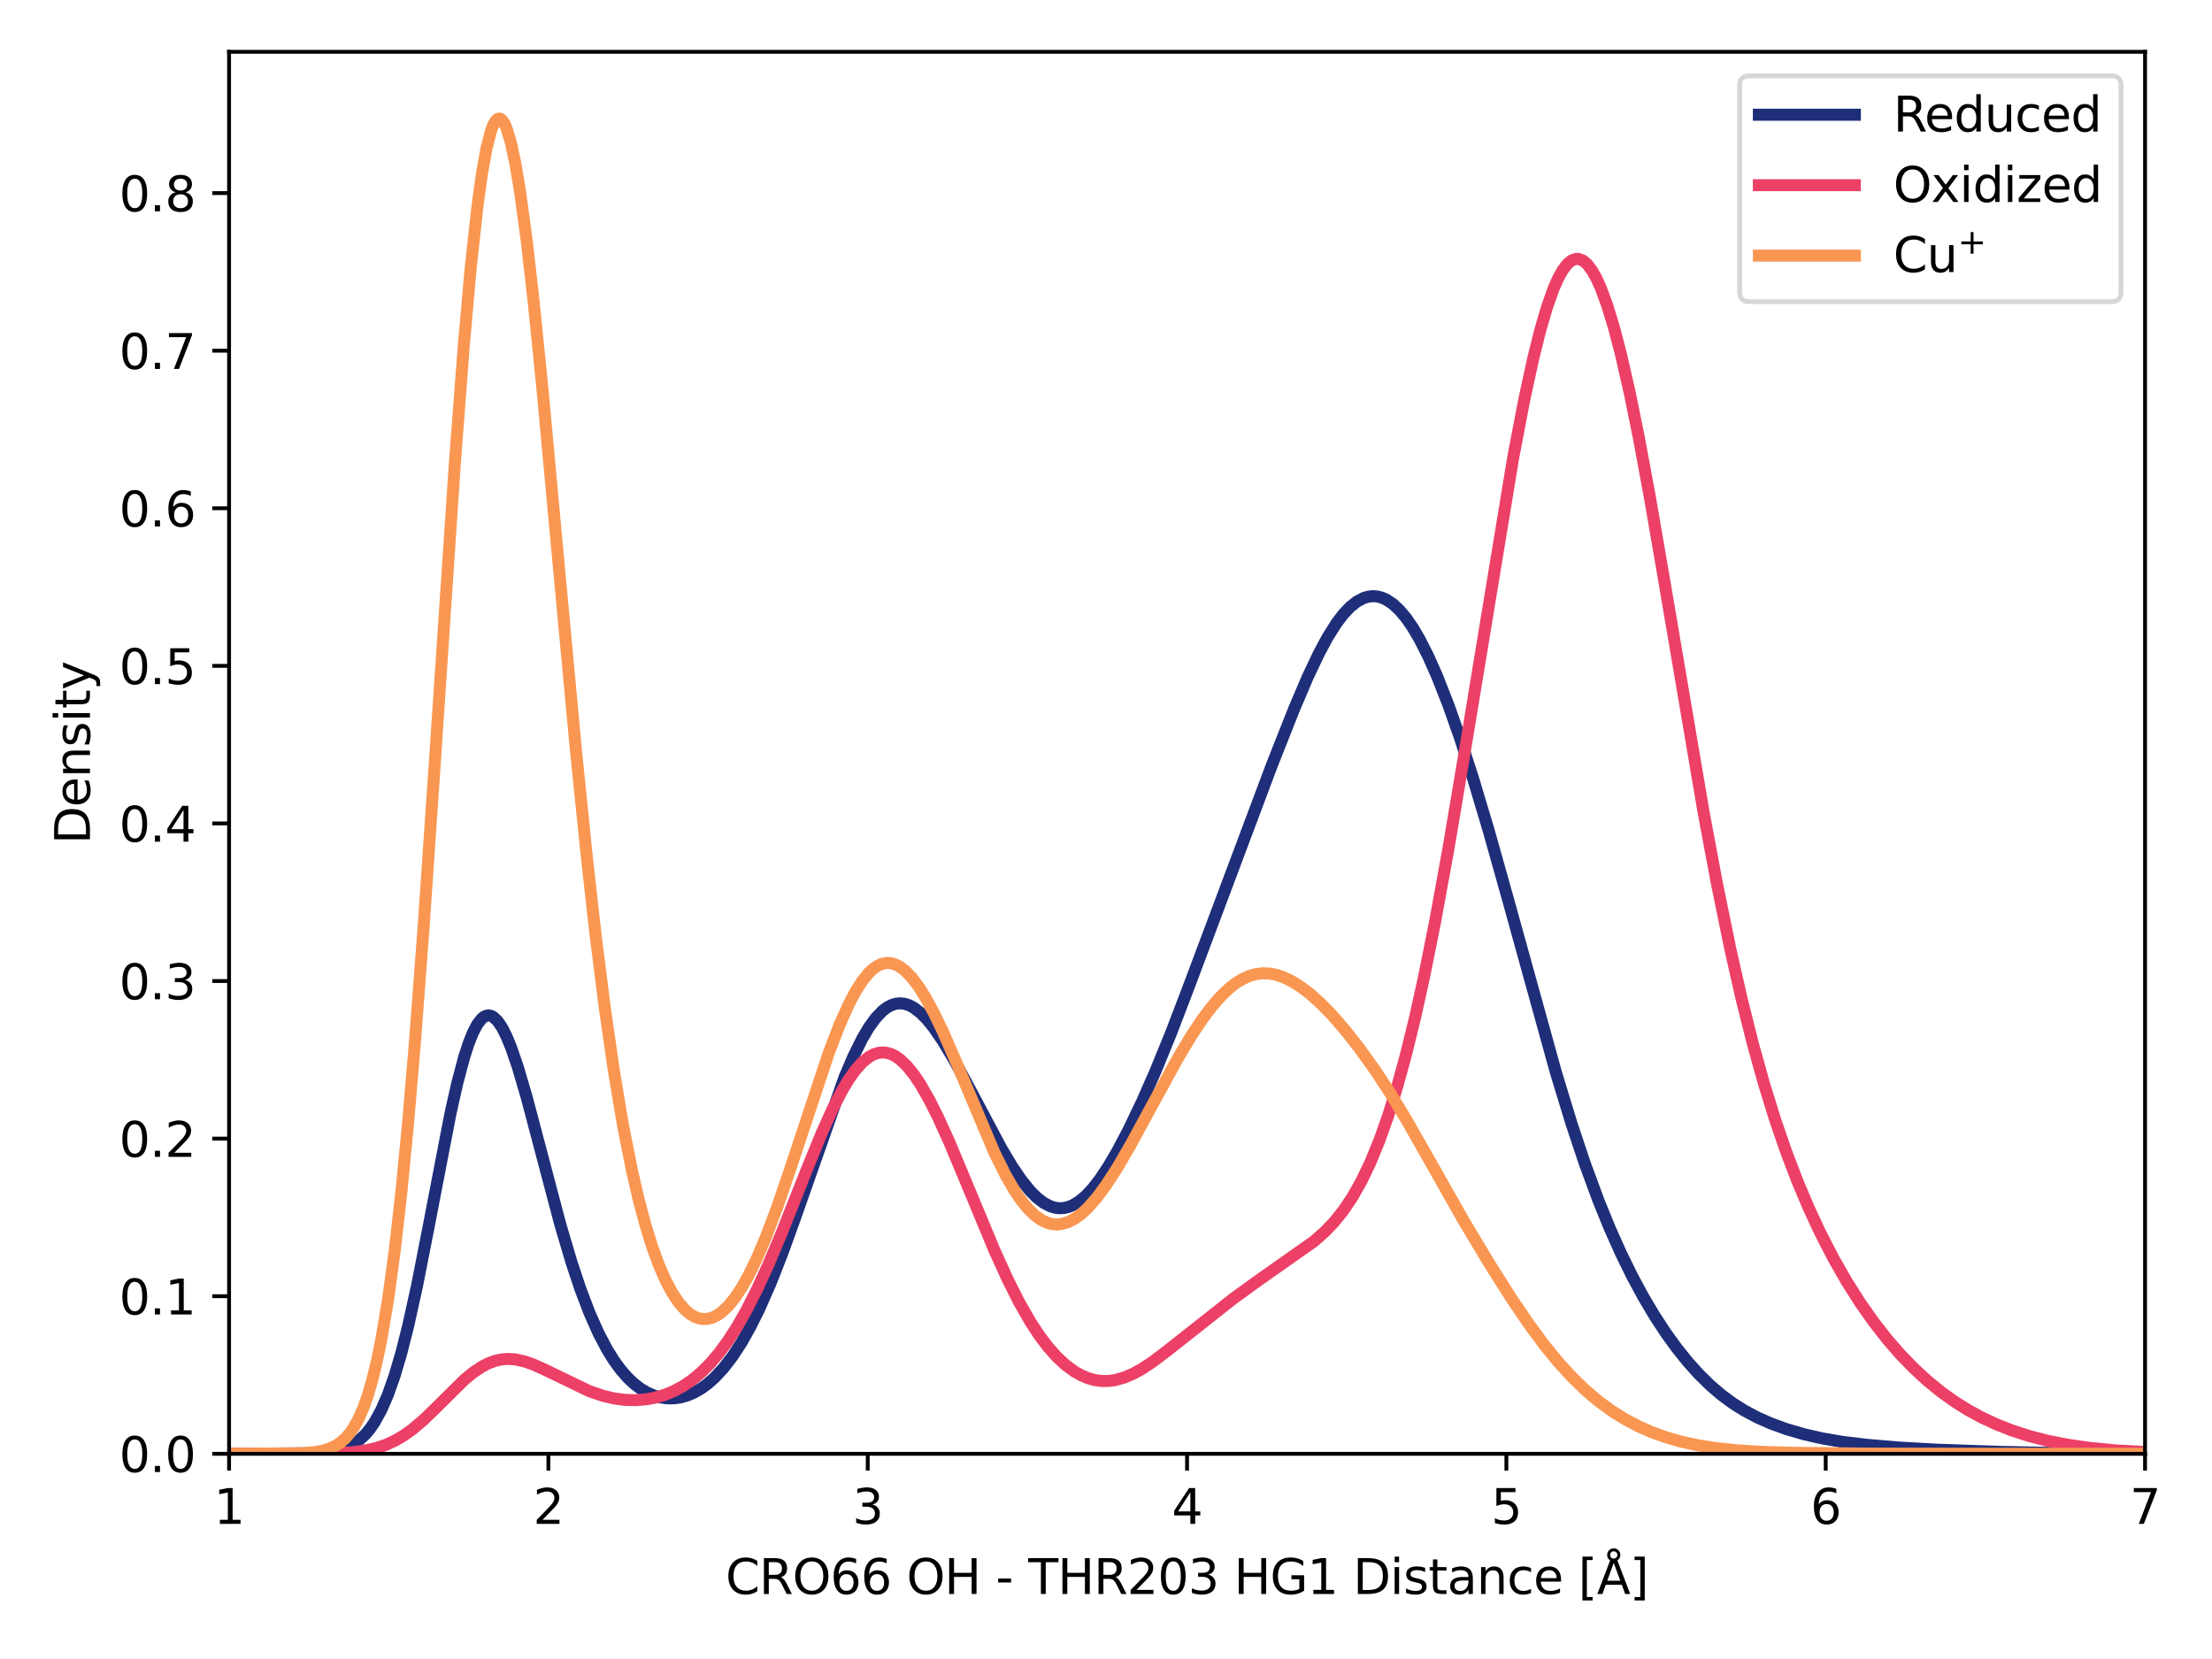 <?xml version="1.0" encoding="utf-8" standalone="no"?>
<!DOCTYPE svg PUBLIC "-//W3C//DTD SVG 1.1//EN"
  "http://www.w3.org/Graphics/SVG/1.1/DTD/svg11.dtd">
<svg xmlns:xlink="http://www.w3.org/1999/xlink" width="460.8pt" height="345.6pt" viewBox="0 0 460.8 345.6" xmlns="http://www.w3.org/2000/svg" version="1.1">
 <defs>
  <style type="text/css">*{stroke-linejoin: round; stroke-linecap: butt}</style>
 </defs>
 <g id="figure_1">
  <g id="patch_1">
   <path d="M 0 345.6 
L 460.8 345.6 
L 460.8 0 
L 0 0 
z
" style="fill: #ffffff"/>
  </g>
  <g id="axes_1">
   <g id="patch_2">
    <path d="M 47.72 302.853 
L 446.85 302.853 
L 446.85 10.8 
L 47.72 10.8 
z
" style="fill: #ffffff"/>
   </g>
   <g id="line2d_1">
    <path d="M 47.72 302.852 
L 65.432 302.744 
L 68.229 302.527 
L 70.094 302.215 
L 71.958 301.663 
L 73.356 301.01 
L 74.755 300.073 
L 76.153 298.766 
L 77.085 297.643 
L 78.018 296.285 
L 79.416 293.746 
L 80.814 290.528 
L 82.213 286.564 
L 83.611 281.819 
L 85.009 276.302 
L 86.874 267.856 
L 89.204 255.996 
L 93.866 231.829 
L 95.264 225.621 
L 96.662 220.348 
L 97.595 217.452 
L 98.527 215.104 
L 99.459 213.334 
L 100.391 212.161 
L 100.857 211.8 
L 101.324 211.588 
L 101.79 211.523 
L 102.256 211.604 
L 102.722 211.827 
L 103.654 212.684 
L 104.586 214.057 
L 105.519 215.9 
L 106.451 218.162 
L 107.849 222.218 
L 109.714 228.557 
L 112.51 239.15 
L 116.705 255.016 
L 119.036 262.901 
L 120.9 268.499 
L 122.765 273.408 
L 124.629 277.624 
L 126.494 281.169 
L 127.892 283.413 
L 129.291 285.327 
L 130.689 286.934 
L 132.087 288.258 
L 133.486 289.32 
L 134.884 290.142 
L 136.282 290.738 
L 137.681 291.123 
L 139.079 291.304 
L 140.477 291.289 
L 141.876 291.077 
L 143.274 290.669 
L 144.672 290.061 
L 146.071 289.249 
L 147.469 288.226 
L 148.868 286.985 
L 150.732 284.979 
L 152.597 282.553 
L 154.461 279.69 
L 156.325 276.38 
L 158.19 272.621 
L 160.521 267.313 
L 162.851 261.394 
L 165.648 253.651 
L 175.902 224.481 
L 177.767 220.11 
L 179.631 216.348 
L 181.03 213.989 
L 182.428 212.067 
L 183.826 210.604 
L 184.759 209.89 
L 185.691 209.387 
L 186.623 209.093 
L 187.555 209.006 
L 188.488 209.119 
L 189.42 209.427 
L 190.352 209.92 
L 191.75 210.985 
L 193.149 212.405 
L 194.547 214.14 
L 196.412 216.861 
L 198.742 220.768 
L 202.005 226.814 
L 208.531 239.108 
L 210.861 243.015 
L 212.726 245.764 
L 214.59 248.077 
L 215.989 249.475 
L 217.387 250.551 
L 218.785 251.282 
L 219.717 251.57 
L 220.65 251.695 
L 221.582 251.656 
L 222.514 251.454 
L 223.446 251.089 
L 224.845 250.247 
L 226.243 249.063 
L 227.641 247.56 
L 229.04 245.766 
L 230.904 242.973 
L 232.769 239.792 
L 235.099 235.37 
L 237.896 229.533 
L 240.693 223.189 
L 243.956 215.198 
L 247.685 205.443 
L 264.931 159.454 
L 269.592 147.675 
L 272.389 141.113 
L 274.719 136.182 
L 276.584 132.717 
L 278.448 129.769 
L 279.847 127.938 
L 281.245 126.456 
L 282.643 125.338 
L 284.042 124.594 
L 284.974 124.309 
L 285.906 124.193 
L 286.838 124.247 
L 287.771 124.47 
L 288.703 124.863 
L 290.101 125.77 
L 291.5 127.055 
L 292.898 128.712 
L 294.296 130.733 
L 295.695 133.104 
L 297.559 136.779 
L 299.424 140.994 
L 301.754 146.94 
L 304.085 153.539 
L 306.881 162.189 
L 310.144 173.101 
L 314.339 188.043 
L 324.128 223.419 
L 327.391 234.121 
L 330.187 242.495 
L 332.984 250.076 
L 335.315 255.803 
L 337.645 261.027 
L 339.976 265.785 
L 342.306 270.113 
L 344.637 274.046 
L 346.968 277.613 
L 349.298 280.836 
L 351.629 283.735 
L 353.959 286.32 
L 356.29 288.603 
L 358.621 290.596 
L 360.951 292.317 
L 363.282 293.793 
L 366.078 295.283 
L 368.875 296.521 
L 372.138 297.708 
L 375.867 298.794 
L 379.596 299.643 
L 383.791 300.363 
L 388.918 300.986 
L 395.444 301.539 
L 403.368 301.988 
L 416.419 302.441 
L 428.538 302.687 
L 449.98 302.819 
L 461.8 302.841 
L 461.8 302.841 
" clip-path="url(#p8060f1861a)" style="fill: none; stroke: #1e2e79; stroke-width: 2.5; stroke-linecap: square"/>
   </g>
   <g id="line2d_2">
    <path d="M 47.72 302.852 
L 69.628 302.755 
L 73.356 302.535 
L 76.153 302.163 
L 78.484 301.626 
L 80.348 300.995 
L 82.213 300.147 
L 84.077 299.061 
L 85.942 297.73 
L 88.272 295.751 
L 91.069 293.034 
L 96.662 287.495 
L 98.527 285.952 
L 100.391 284.698 
L 101.79 283.982 
L 103.188 283.474 
L 104.586 283.179 
L 105.985 283.091 
L 107.383 283.198 
L 109.248 283.605 
L 111.112 284.255 
L 113.443 285.301 
L 122.765 289.804 
L 125.562 290.757 
L 127.892 291.312 
L 130.223 291.624 
L 132.553 291.678 
L 134.884 291.463 
L 136.748 291.086 
L 138.613 290.517 
L 140.477 289.737 
L 142.342 288.725 
L 144.206 287.455 
L 146.071 285.901 
L 147.935 284.037 
L 149.8 281.841 
L 151.664 279.297 
L 153.529 276.394 
L 155.393 273.131 
L 157.724 268.558 
L 160.054 263.479 
L 162.851 256.834 
L 167.978 243.872 
L 171.241 235.893 
L 173.572 230.75 
L 175.436 227.152 
L 176.835 224.828 
L 178.233 222.869 
L 179.631 221.309 
L 181.03 220.174 
L 181.962 219.662 
L 182.894 219.349 
L 183.826 219.236 
L 184.759 219.324 
L 185.691 219.609 
L 186.623 220.088 
L 187.555 220.756 
L 188.954 222.099 
L 190.352 223.825 
L 191.75 225.903 
L 193.615 229.158 
L 195.479 232.879 
L 197.81 238.03 
L 201.539 246.951 
L 207.132 260.403 
L 209.929 266.555 
L 212.26 271.181 
L 214.59 275.267 
L 216.455 278.118 
L 218.319 280.591 
L 220.184 282.685 
L 222.048 284.408 
L 223.913 285.764 
L 225.311 286.544 
L 226.709 287.123 
L 228.108 287.503 
L 229.506 287.688 
L 230.904 287.683 
L 232.303 287.495 
L 234.167 286.979 
L 236.032 286.188 
L 237.896 285.16 
L 240.227 283.613 
L 243.489 281.131 
L 257.007 270.457 
L 262.6 266.414 
L 273.787 258.545 
L 276.118 256.464 
L 277.982 254.496 
L 279.847 252.168 
L 281.711 249.398 
L 283.576 246.109 
L 285.44 242.231 
L 287.305 237.702 
L 289.169 232.465 
L 291.033 226.47 
L 292.898 219.679 
L 294.762 212.07 
L 296.627 203.647 
L 298.957 192.03 
L 301.754 176.684 
L 305.017 157.309 
L 315.272 95.07 
L 317.602 82.933 
L 319.467 74.387 
L 320.865 68.796 
L 322.263 64 
L 323.662 60.072 
L 324.594 57.967 
L 325.526 56.291 
L 326.458 55.053 
L 327.391 54.263 
L 328.323 53.924 
L 328.789 53.923 
L 329.721 54.259 
L 330.653 55.038 
L 331.586 56.252 
L 332.518 57.889 
L 333.45 59.935 
L 334.849 63.731 
L 336.247 68.343 
L 337.645 73.699 
L 339.51 81.868 
L 341.374 91.037 
L 343.705 103.606 
L 346.968 122.566 
L 354.892 169.217 
L 357.688 184.172 
L 360.485 197.813 
L 362.816 208.099 
L 365.146 217.403 
L 367.477 225.776 
L 369.807 233.297 
L 372.138 240.058 
L 374.469 246.152 
L 376.799 251.667 
L 379.13 256.678 
L 381.926 262.113 
L 384.723 267.001 
L 387.52 271.408 
L 390.317 275.384 
L 393.113 278.965 
L 395.91 282.181 
L 398.707 285.061 
L 401.503 287.632 
L 404.3 289.915 
L 407.097 291.928 
L 409.894 293.69 
L 412.69 295.221 
L 415.953 296.746 
L 419.216 298.024 
L 422.945 299.22 
L 426.674 300.17 
L 430.869 300.988 
L 435.53 301.647 
L 440.657 302.136 
L 446.717 302.482 
L 454.641 302.698 
L 461.8 302.794 
L 461.8 302.794 
" clip-path="url(#p8060f1861a)" style="fill: none; stroke: #ec4067; stroke-width: 2.5; stroke-linecap: square"/>
   </g>
   <g id="matplotlib.axis_1">
    <g id="xtick_1">
     <g id="line2d_3">
      <defs>
       <path id="mf3a2a9f0d2" d="M 0 0 
L 0 3.5 
" style="stroke: #000000; stroke-width: 0.8"/>
      </defs>
      <g>
       <use xlink:href="#mf3a2a9f0d2" x="47.72" y="302.853" style="stroke: #000000; stroke-width: 0.8"/>
      </g>
     </g>
     <g id="text_1">
      <!-- 1 -->
      <g transform="translate(44.539 317.451) scale(0.1 -0.1)">
       <defs>
        <path id="DejaVuSans-31" d="M 794 531 
L 1825 531 
L 1825 4091 
L 703 3866 
L 703 4441 
L 1819 4666 
L 2450 4666 
L 2450 531 
L 3481 531 
L 3481 0 
L 794 0 
L 794 531 
z
" transform="scale(0.016)"/>
       </defs>
       <use xlink:href="#DejaVuSans-31"/>
      </g>
     </g>
    </g>
    <g id="xtick_2">
     <g id="line2d_4">
      <g>
       <use xlink:href="#mf3a2a9f0d2" x="114.242" y="302.853" style="stroke: #000000; stroke-width: 0.8"/>
      </g>
     </g>
     <g id="text_2">
      <!-- 2 -->
      <g transform="translate(111.06 317.451) scale(0.1 -0.1)">
       <defs>
        <path id="DejaVuSans-32" d="M 1228 531 
L 3431 531 
L 3431 0 
L 469 0 
L 469 531 
Q 828 903 1448 1529 
Q 2069 2156 2228 2338 
Q 2531 2678 2651 2914 
Q 2772 3150 2772 3378 
Q 2772 3750 2511 3984 
Q 2250 4219 1831 4219 
Q 1534 4219 1204 4116 
Q 875 4013 500 3803 
L 500 4441 
Q 881 4594 1212 4672 
Q 1544 4750 1819 4750 
Q 2544 4750 2975 4387 
Q 3406 4025 3406 3419 
Q 3406 3131 3298 2873 
Q 3191 2616 2906 2266 
Q 2828 2175 2409 1742 
Q 1991 1309 1228 531 
z
" transform="scale(0.016)"/>
       </defs>
       <use xlink:href="#DejaVuSans-32"/>
      </g>
     </g>
    </g>
    <g id="xtick_3">
     <g id="line2d_5">
      <g>
       <use xlink:href="#mf3a2a9f0d2" x="180.763" y="302.853" style="stroke: #000000; stroke-width: 0.8"/>
      </g>
     </g>
     <g id="text_3">
      <!-- 3 -->
      <g transform="translate(177.582 317.451) scale(0.1 -0.1)">
       <defs>
        <path id="DejaVuSans-33" d="M 2597 2516 
Q 3050 2419 3304 2112 
Q 3559 1806 3559 1356 
Q 3559 666 3084 287 
Q 2609 -91 1734 -91 
Q 1441 -91 1130 -33 
Q 819 25 488 141 
L 488 750 
Q 750 597 1062 519 
Q 1375 441 1716 441 
Q 2309 441 2620 675 
Q 2931 909 2931 1356 
Q 2931 1769 2642 2001 
Q 2353 2234 1838 2234 
L 1294 2234 
L 1294 2753 
L 1863 2753 
Q 2328 2753 2575 2939 
Q 2822 3125 2822 3475 
Q 2822 3834 2567 4026 
Q 2313 4219 1838 4219 
Q 1578 4219 1281 4162 
Q 984 4106 628 3988 
L 628 4550 
Q 988 4650 1302 4700 
Q 1616 4750 1894 4750 
Q 2613 4750 3031 4423 
Q 3450 4097 3450 3541 
Q 3450 3153 3228 2886 
Q 3006 2619 2597 2516 
z
" transform="scale(0.016)"/>
       </defs>
       <use xlink:href="#DejaVuSans-33"/>
      </g>
     </g>
    </g>
    <g id="xtick_4">
     <g id="line2d_6">
      <g>
       <use xlink:href="#mf3a2a9f0d2" x="247.285" y="302.853" style="stroke: #000000; stroke-width: 0.8"/>
      </g>
     </g>
     <g id="text_4">
      <!-- 4 -->
      <g transform="translate(244.104 317.451) scale(0.1 -0.1)">
       <defs>
        <path id="DejaVuSans-34" d="M 2419 4116 
L 825 1625 
L 2419 1625 
L 2419 4116 
z
M 2253 4666 
L 3047 4666 
L 3047 1625 
L 3713 1625 
L 3713 1100 
L 3047 1100 
L 3047 0 
L 2419 0 
L 2419 1100 
L 313 1100 
L 313 1709 
L 2253 4666 
z
" transform="scale(0.016)"/>
       </defs>
       <use xlink:href="#DejaVuSans-34"/>
      </g>
     </g>
    </g>
    <g id="xtick_5">
     <g id="line2d_7">
      <g>
       <use xlink:href="#mf3a2a9f0d2" x="313.807" y="302.853" style="stroke: #000000; stroke-width: 0.8"/>
      </g>
     </g>
     <g id="text_5">
      <!-- 5 -->
      <g transform="translate(310.625 317.451) scale(0.1 -0.1)">
       <defs>
        <path id="DejaVuSans-35" d="M 691 4666 
L 3169 4666 
L 3169 4134 
L 1269 4134 
L 1269 2991 
Q 1406 3038 1543 3061 
Q 1681 3084 1819 3084 
Q 2600 3084 3056 2656 
Q 3513 2228 3513 1497 
Q 3513 744 3044 326 
Q 2575 -91 1722 -91 
Q 1428 -91 1123 -41 
Q 819 9 494 109 
L 494 744 
Q 775 591 1075 516 
Q 1375 441 1709 441 
Q 2250 441 2565 725 
Q 2881 1009 2881 1497 
Q 2881 1984 2565 2268 
Q 2250 2553 1709 2553 
Q 1456 2553 1204 2497 
Q 953 2441 691 2322 
L 691 4666 
z
" transform="scale(0.016)"/>
       </defs>
       <use xlink:href="#DejaVuSans-35"/>
      </g>
     </g>
    </g>
    <g id="xtick_6">
     <g id="line2d_8">
      <g>
       <use xlink:href="#mf3a2a9f0d2" x="380.328" y="302.853" style="stroke: #000000; stroke-width: 0.8"/>
      </g>
     </g>
     <g id="text_6">
      <!-- 6 -->
      <g transform="translate(377.147 317.451) scale(0.1 -0.1)">
       <defs>
        <path id="DejaVuSans-36" d="M 2113 2584 
Q 1688 2584 1439 2293 
Q 1191 2003 1191 1497 
Q 1191 994 1439 701 
Q 1688 409 2113 409 
Q 2538 409 2786 701 
Q 3034 994 3034 1497 
Q 3034 2003 2786 2293 
Q 2538 2584 2113 2584 
z
M 3366 4563 
L 3366 3988 
Q 3128 4100 2886 4159 
Q 2644 4219 2406 4219 
Q 1781 4219 1451 3797 
Q 1122 3375 1075 2522 
Q 1259 2794 1537 2939 
Q 1816 3084 2150 3084 
Q 2853 3084 3261 2657 
Q 3669 2231 3669 1497 
Q 3669 778 3244 343 
Q 2819 -91 2113 -91 
Q 1303 -91 875 529 
Q 447 1150 447 2328 
Q 447 3434 972 4092 
Q 1497 4750 2381 4750 
Q 2619 4750 2861 4703 
Q 3103 4656 3366 4563 
z
" transform="scale(0.016)"/>
       </defs>
       <use xlink:href="#DejaVuSans-36"/>
      </g>
     </g>
    </g>
    <g id="xtick_7">
     <g id="line2d_9">
      <g>
       <use xlink:href="#mf3a2a9f0d2" x="446.85" y="302.853" style="stroke: #000000; stroke-width: 0.8"/>
      </g>
     </g>
     <g id="text_7">
      <!-- 7 -->
      <g transform="translate(443.669 317.451) scale(0.1 -0.1)">
       <defs>
        <path id="DejaVuSans-37" d="M 525 4666 
L 3525 4666 
L 3525 4397 
L 1831 0 
L 1172 0 
L 2766 4134 
L 525 4134 
L 525 4666 
z
" transform="scale(0.016)"/>
       </defs>
       <use xlink:href="#DejaVuSans-37"/>
      </g>
     </g>
    </g>
    <g id="text_8">
     <!-- CRO66 OH - THR203 HG1 Distance [Å] -->
     <g transform="translate(151.155 332.053) scale(0.1 -0.1)">
      <defs>
       <path id="DejaVuSans-43" d="M 4122 4306 
L 4122 3641 
Q 3803 3938 3442 4084 
Q 3081 4231 2675 4231 
Q 1875 4231 1450 3742 
Q 1025 3253 1025 2328 
Q 1025 1406 1450 917 
Q 1875 428 2675 428 
Q 3081 428 3442 575 
Q 3803 722 4122 1019 
L 4122 359 
Q 3791 134 3420 21 
Q 3050 -91 2638 -91 
Q 1578 -91 968 557 
Q 359 1206 359 2328 
Q 359 3453 968 4101 
Q 1578 4750 2638 4750 
Q 3056 4750 3426 4639 
Q 3797 4528 4122 4306 
z
" transform="scale(0.016)"/>
       <path id="DejaVuSans-52" d="M 2841 2188 
Q 3044 2119 3236 1894 
Q 3428 1669 3622 1275 
L 4263 0 
L 3584 0 
L 2988 1197 
Q 2756 1666 2539 1819 
Q 2322 1972 1947 1972 
L 1259 1972 
L 1259 0 
L 628 0 
L 628 4666 
L 2053 4666 
Q 2853 4666 3247 4331 
Q 3641 3997 3641 3322 
Q 3641 2881 3436 2590 
Q 3231 2300 2841 2188 
z
M 1259 4147 
L 1259 2491 
L 2053 2491 
Q 2509 2491 2742 2702 
Q 2975 2913 2975 3322 
Q 2975 3731 2742 3939 
Q 2509 4147 2053 4147 
L 1259 4147 
z
" transform="scale(0.016)"/>
       <path id="DejaVuSans-4f" d="M 2522 4238 
Q 1834 4238 1429 3725 
Q 1025 3213 1025 2328 
Q 1025 1447 1429 934 
Q 1834 422 2522 422 
Q 3209 422 3611 934 
Q 4013 1447 4013 2328 
Q 4013 3213 3611 3725 
Q 3209 4238 2522 4238 
z
M 2522 4750 
Q 3503 4750 4090 4092 
Q 4678 3434 4678 2328 
Q 4678 1225 4090 567 
Q 3503 -91 2522 -91 
Q 1538 -91 948 565 
Q 359 1222 359 2328 
Q 359 3434 948 4092 
Q 1538 4750 2522 4750 
z
" transform="scale(0.016)"/>
       <path id="DejaVuSans-20" transform="scale(0.016)"/>
       <path id="DejaVuSans-48" d="M 628 4666 
L 1259 4666 
L 1259 2753 
L 3553 2753 
L 3553 4666 
L 4184 4666 
L 4184 0 
L 3553 0 
L 3553 2222 
L 1259 2222 
L 1259 0 
L 628 0 
L 628 4666 
z
" transform="scale(0.016)"/>
       <path id="DejaVuSans-2d" d="M 313 2009 
L 1997 2009 
L 1997 1497 
L 313 1497 
L 313 2009 
z
" transform="scale(0.016)"/>
       <path id="DejaVuSans-54" d="M -19 4666 
L 3928 4666 
L 3928 4134 
L 2272 4134 
L 2272 0 
L 1638 0 
L 1638 4134 
L -19 4134 
L -19 4666 
z
" transform="scale(0.016)"/>
       <path id="DejaVuSans-30" d="M 2034 4250 
Q 1547 4250 1301 3770 
Q 1056 3291 1056 2328 
Q 1056 1369 1301 889 
Q 1547 409 2034 409 
Q 2525 409 2770 889 
Q 3016 1369 3016 2328 
Q 3016 3291 2770 3770 
Q 2525 4250 2034 4250 
z
M 2034 4750 
Q 2819 4750 3233 4129 
Q 3647 3509 3647 2328 
Q 3647 1150 3233 529 
Q 2819 -91 2034 -91 
Q 1250 -91 836 529 
Q 422 1150 422 2328 
Q 422 3509 836 4129 
Q 1250 4750 2034 4750 
z
" transform="scale(0.016)"/>
       <path id="DejaVuSans-47" d="M 3809 666 
L 3809 1919 
L 2778 1919 
L 2778 2438 
L 4434 2438 
L 4434 434 
Q 4069 175 3628 42 
Q 3188 -91 2688 -91 
Q 1594 -91 976 548 
Q 359 1188 359 2328 
Q 359 3472 976 4111 
Q 1594 4750 2688 4750 
Q 3144 4750 3555 4637 
Q 3966 4525 4313 4306 
L 4313 3634 
Q 3963 3931 3569 4081 
Q 3175 4231 2741 4231 
Q 1884 4231 1454 3753 
Q 1025 3275 1025 2328 
Q 1025 1384 1454 906 
Q 1884 428 2741 428 
Q 3075 428 3337 486 
Q 3600 544 3809 666 
z
" transform="scale(0.016)"/>
       <path id="DejaVuSans-44" d="M 1259 4147 
L 1259 519 
L 2022 519 
Q 2988 519 3436 956 
Q 3884 1394 3884 2338 
Q 3884 3275 3436 3711 
Q 2988 4147 2022 4147 
L 1259 4147 
z
M 628 4666 
L 1925 4666 
Q 3281 4666 3915 4102 
Q 4550 3538 4550 2338 
Q 4550 1131 3912 565 
Q 3275 0 1925 0 
L 628 0 
L 628 4666 
z
" transform="scale(0.016)"/>
       <path id="DejaVuSans-69" d="M 603 3500 
L 1178 3500 
L 1178 0 
L 603 0 
L 603 3500 
z
M 603 4863 
L 1178 4863 
L 1178 4134 
L 603 4134 
L 603 4863 
z
" transform="scale(0.016)"/>
       <path id="DejaVuSans-73" d="M 2834 3397 
L 2834 2853 
Q 2591 2978 2328 3040 
Q 2066 3103 1784 3103 
Q 1356 3103 1142 2972 
Q 928 2841 928 2578 
Q 928 2378 1081 2264 
Q 1234 2150 1697 2047 
L 1894 2003 
Q 2506 1872 2764 1633 
Q 3022 1394 3022 966 
Q 3022 478 2636 193 
Q 2250 -91 1575 -91 
Q 1294 -91 989 -36 
Q 684 19 347 128 
L 347 722 
Q 666 556 975 473 
Q 1284 391 1588 391 
Q 1994 391 2212 530 
Q 2431 669 2431 922 
Q 2431 1156 2273 1281 
Q 2116 1406 1581 1522 
L 1381 1569 
Q 847 1681 609 1914 
Q 372 2147 372 2553 
Q 372 3047 722 3315 
Q 1072 3584 1716 3584 
Q 2034 3584 2315 3537 
Q 2597 3491 2834 3397 
z
" transform="scale(0.016)"/>
       <path id="DejaVuSans-74" d="M 1172 4494 
L 1172 3500 
L 2356 3500 
L 2356 3053 
L 1172 3053 
L 1172 1153 
Q 1172 725 1289 603 
Q 1406 481 1766 481 
L 2356 481 
L 2356 0 
L 1766 0 
Q 1100 0 847 248 
Q 594 497 594 1153 
L 594 3053 
L 172 3053 
L 172 3500 
L 594 3500 
L 594 4494 
L 1172 4494 
z
" transform="scale(0.016)"/>
       <path id="DejaVuSans-61" d="M 2194 1759 
Q 1497 1759 1228 1600 
Q 959 1441 959 1056 
Q 959 750 1161 570 
Q 1363 391 1709 391 
Q 2188 391 2477 730 
Q 2766 1069 2766 1631 
L 2766 1759 
L 2194 1759 
z
M 3341 1997 
L 3341 0 
L 2766 0 
L 2766 531 
Q 2569 213 2275 61 
Q 1981 -91 1556 -91 
Q 1019 -91 701 211 
Q 384 513 384 1019 
Q 384 1609 779 1909 
Q 1175 2209 1959 2209 
L 2766 2209 
L 2766 2266 
Q 2766 2663 2505 2880 
Q 2244 3097 1772 3097 
Q 1472 3097 1187 3025 
Q 903 2953 641 2809 
L 641 3341 
Q 956 3463 1253 3523 
Q 1550 3584 1831 3584 
Q 2591 3584 2966 3190 
Q 3341 2797 3341 1997 
z
" transform="scale(0.016)"/>
       <path id="DejaVuSans-6e" d="M 3513 2113 
L 3513 0 
L 2938 0 
L 2938 2094 
Q 2938 2591 2744 2837 
Q 2550 3084 2163 3084 
Q 1697 3084 1428 2787 
Q 1159 2491 1159 1978 
L 1159 0 
L 581 0 
L 581 3500 
L 1159 3500 
L 1159 2956 
Q 1366 3272 1645 3428 
Q 1925 3584 2291 3584 
Q 2894 3584 3203 3211 
Q 3513 2838 3513 2113 
z
" transform="scale(0.016)"/>
       <path id="DejaVuSans-63" d="M 3122 3366 
L 3122 2828 
Q 2878 2963 2633 3030 
Q 2388 3097 2138 3097 
Q 1578 3097 1268 2742 
Q 959 2388 959 1747 
Q 959 1106 1268 751 
Q 1578 397 2138 397 
Q 2388 397 2633 464 
Q 2878 531 3122 666 
L 3122 134 
Q 2881 22 2623 -34 
Q 2366 -91 2075 -91 
Q 1284 -91 818 406 
Q 353 903 353 1747 
Q 353 2603 823 3093 
Q 1294 3584 2113 3584 
Q 2378 3584 2631 3529 
Q 2884 3475 3122 3366 
z
" transform="scale(0.016)"/>
       <path id="DejaVuSans-65" d="M 3597 1894 
L 3597 1613 
L 953 1613 
Q 991 1019 1311 708 
Q 1631 397 2203 397 
Q 2534 397 2845 478 
Q 3156 559 3463 722 
L 3463 178 
Q 3153 47 2828 -22 
Q 2503 -91 2169 -91 
Q 1331 -91 842 396 
Q 353 884 353 1716 
Q 353 2575 817 3079 
Q 1281 3584 2069 3584 
Q 2775 3584 3186 3129 
Q 3597 2675 3597 1894 
z
M 3022 2063 
Q 3016 2534 2758 2815 
Q 2500 3097 2075 3097 
Q 1594 3097 1305 2825 
Q 1016 2553 972 2059 
L 3022 2063 
z
" transform="scale(0.016)"/>
       <path id="DejaVuSans-5b" d="M 550 4863 
L 1875 4863 
L 1875 4416 
L 1125 4416 
L 1125 -397 
L 1875 -397 
L 1875 -844 
L 550 -844 
L 550 4863 
z
" transform="scale(0.016)"/>
       <path id="DejaVuSans-c5" d="M 2663 5081 
Q 2663 5278 2523 5417 
Q 2384 5556 2188 5556 
Q 1988 5556 1852 5420 
Q 1716 5284 1716 5081 
Q 1716 4884 1853 4746 
Q 1991 4609 2188 4609 
Q 2384 4609 2523 4746 
Q 2663 4884 2663 5081 
z
M 2188 4044 
L 1338 1722 
L 3041 1722 
L 2188 4044 
z
M 1716 4366 
Q 1525 4494 1428 4673 
Q 1331 4853 1331 5081 
Q 1331 5441 1579 5691 
Q 1828 5941 2188 5941 
Q 2544 5941 2795 5689 
Q 3047 5438 3047 5081 
Q 3047 4863 2948 4678 
Q 2850 4494 2663 4366 
L 4325 0 
L 3669 0 
L 3244 1197 
L 1141 1197 
L 716 0 
L 50 0 
L 1716 4366 
z
" transform="scale(0.016)"/>
       <path id="DejaVuSans-5d" d="M 1947 4863 
L 1947 -844 
L 622 -844 
L 622 -397 
L 1369 -397 
L 1369 4416 
L 622 4416 
L 622 4863 
L 1947 4863 
z
" transform="scale(0.016)"/>
      </defs>
      <use xlink:href="#DejaVuSans-43"/>
      <use xlink:href="#DejaVuSans-52" x="69.824"/>
      <use xlink:href="#DejaVuSans-4f" x="139.307"/>
      <use xlink:href="#DejaVuSans-36" x="218.018"/>
      <use xlink:href="#DejaVuSans-36" x="281.641"/>
      <use xlink:href="#DejaVuSans-20" x="345.264"/>
      <use xlink:href="#DejaVuSans-4f" x="377.051"/>
      <use xlink:href="#DejaVuSans-48" x="455.762"/>
      <use xlink:href="#DejaVuSans-20" x="530.957"/>
      <use xlink:href="#DejaVuSans-2d" x="562.744"/>
      <use xlink:href="#DejaVuSans-20" x="598.828"/>
      <use xlink:href="#DejaVuSans-54" x="630.615"/>
      <use xlink:href="#DejaVuSans-48" x="691.699"/>
      <use xlink:href="#DejaVuSans-52" x="766.895"/>
      <use xlink:href="#DejaVuSans-32" x="836.377"/>
      <use xlink:href="#DejaVuSans-30" x="900"/>
      <use xlink:href="#DejaVuSans-33" x="963.623"/>
      <use xlink:href="#DejaVuSans-20" x="1027.246"/>
      <use xlink:href="#DejaVuSans-48" x="1059.033"/>
      <use xlink:href="#DejaVuSans-47" x="1134.229"/>
      <use xlink:href="#DejaVuSans-31" x="1211.719"/>
      <use xlink:href="#DejaVuSans-20" x="1275.342"/>
      <use xlink:href="#DejaVuSans-44" x="1307.129"/>
      <use xlink:href="#DejaVuSans-69" x="1384.131"/>
      <use xlink:href="#DejaVuSans-73" x="1411.914"/>
      <use xlink:href="#DejaVuSans-74" x="1464.014"/>
      <use xlink:href="#DejaVuSans-61" x="1503.223"/>
      <use xlink:href="#DejaVuSans-6e" x="1564.502"/>
      <use xlink:href="#DejaVuSans-63" x="1627.881"/>
      <use xlink:href="#DejaVuSans-65" x="1682.861"/>
      <use xlink:href="#DejaVuSans-20" x="1744.385"/>
      <use xlink:href="#DejaVuSans-5b" x="1776.172"/>
      <use xlink:href="#DejaVuSans-c5" x="1815.186"/>
      <use xlink:href="#DejaVuSans-5d" x="1883.594"/>
     </g>
    </g>
   </g>
   <g id="matplotlib.axis_2">
    <g id="ytick_1">
     <g id="line2d_10">
      <defs>
       <path id="ma3c98f7f1d" d="M 0 0 
L -3.5 0 
" style="stroke: #000000; stroke-width: 0.8"/>
      </defs>
      <g>
       <use xlink:href="#ma3c98f7f1d" x="47.72" y="302.853" style="stroke: #000000; stroke-width: 0.8"/>
      </g>
     </g>
     <g id="text_9">
      <!-- 0.0 -->
      <g transform="translate(24.817 306.652) scale(0.1 -0.1)">
       <defs>
        <path id="DejaVuSans-2e" d="M 684 794 
L 1344 794 
L 1344 0 
L 684 0 
L 684 794 
z
" transform="scale(0.016)"/>
       </defs>
       <use xlink:href="#DejaVuSans-30"/>
       <use xlink:href="#DejaVuSans-2e" x="63.623"/>
       <use xlink:href="#DejaVuSans-30" x="95.41"/>
      </g>
     </g>
    </g>
    <g id="ytick_2">
     <g id="line2d_11">
      <g>
       <use xlink:href="#ma3c98f7f1d" x="47.72" y="270.024" style="stroke: #000000; stroke-width: 0.8"/>
      </g>
     </g>
     <g id="text_10">
      <!-- 0.1 -->
      <g transform="translate(24.817 273.823) scale(0.1 -0.1)">
       <use xlink:href="#DejaVuSans-30"/>
       <use xlink:href="#DejaVuSans-2e" x="63.623"/>
       <use xlink:href="#DejaVuSans-31" x="95.41"/>
      </g>
     </g>
    </g>
    <g id="ytick_3">
     <g id="line2d_12">
      <g>
       <use xlink:href="#ma3c98f7f1d" x="47.72" y="237.196" style="stroke: #000000; stroke-width: 0.8"/>
      </g>
     </g>
     <g id="text_11">
      <!-- 0.2 -->
      <g transform="translate(24.817 240.995) scale(0.1 -0.1)">
       <use xlink:href="#DejaVuSans-30"/>
       <use xlink:href="#DejaVuSans-2e" x="63.623"/>
       <use xlink:href="#DejaVuSans-32" x="95.41"/>
      </g>
     </g>
    </g>
    <g id="ytick_4">
     <g id="line2d_13">
      <g>
       <use xlink:href="#ma3c98f7f1d" x="47.72" y="204.368" style="stroke: #000000; stroke-width: 0.8"/>
      </g>
     </g>
     <g id="text_12">
      <!-- 0.3 -->
      <g transform="translate(24.817 208.167) scale(0.1 -0.1)">
       <use xlink:href="#DejaVuSans-30"/>
       <use xlink:href="#DejaVuSans-2e" x="63.623"/>
       <use xlink:href="#DejaVuSans-33" x="95.41"/>
      </g>
     </g>
    </g>
    <g id="ytick_5">
     <g id="line2d_14">
      <g>
       <use xlink:href="#ma3c98f7f1d" x="47.72" y="171.539" style="stroke: #000000; stroke-width: 0.8"/>
      </g>
     </g>
     <g id="text_13">
      <!-- 0.4 -->
      <g transform="translate(24.817 175.338) scale(0.1 -0.1)">
       <use xlink:href="#DejaVuSans-30"/>
       <use xlink:href="#DejaVuSans-2e" x="63.623"/>
       <use xlink:href="#DejaVuSans-34" x="95.41"/>
      </g>
     </g>
    </g>
    <g id="ytick_6">
     <g id="line2d_15">
      <g>
       <use xlink:href="#ma3c98f7f1d" x="47.72" y="138.711" style="stroke: #000000; stroke-width: 0.8"/>
      </g>
     </g>
     <g id="text_14">
      <!-- 0.5 -->
      <g transform="translate(24.817 142.51) scale(0.1 -0.1)">
       <use xlink:href="#DejaVuSans-30"/>
       <use xlink:href="#DejaVuSans-2e" x="63.623"/>
       <use xlink:href="#DejaVuSans-35" x="95.41"/>
      </g>
     </g>
    </g>
    <g id="ytick_7">
     <g id="line2d_16">
      <g>
       <use xlink:href="#ma3c98f7f1d" x="47.72" y="105.883" style="stroke: #000000; stroke-width: 0.8"/>
      </g>
     </g>
     <g id="text_15">
      <!-- 0.6 -->
      <g transform="translate(24.817 109.682) scale(0.1 -0.1)">
       <use xlink:href="#DejaVuSans-30"/>
       <use xlink:href="#DejaVuSans-2e" x="63.623"/>
       <use xlink:href="#DejaVuSans-36" x="95.41"/>
      </g>
     </g>
    </g>
    <g id="ytick_8">
     <g id="line2d_17">
      <g>
       <use xlink:href="#ma3c98f7f1d" x="47.72" y="73.054" style="stroke: #000000; stroke-width: 0.8"/>
      </g>
     </g>
     <g id="text_16">
      <!-- 0.7 -->
      <g transform="translate(24.817 76.853) scale(0.1 -0.1)">
       <use xlink:href="#DejaVuSans-30"/>
       <use xlink:href="#DejaVuSans-2e" x="63.623"/>
       <use xlink:href="#DejaVuSans-37" x="95.41"/>
      </g>
     </g>
    </g>
    <g id="ytick_9">
     <g id="line2d_18">
      <g>
       <use xlink:href="#ma3c98f7f1d" x="47.72" y="40.226" style="stroke: #000000; stroke-width: 0.8"/>
      </g>
     </g>
     <g id="text_17">
      <!-- 0.8 -->
      <g transform="translate(24.817 44.025) scale(0.1 -0.1)">
       <defs>
        <path id="DejaVuSans-38" d="M 2034 2216 
Q 1584 2216 1326 1975 
Q 1069 1734 1069 1313 
Q 1069 891 1326 650 
Q 1584 409 2034 409 
Q 2484 409 2743 651 
Q 3003 894 3003 1313 
Q 3003 1734 2745 1975 
Q 2488 2216 2034 2216 
z
M 1403 2484 
Q 997 2584 770 2862 
Q 544 3141 544 3541 
Q 544 4100 942 4425 
Q 1341 4750 2034 4750 
Q 2731 4750 3128 4425 
Q 3525 4100 3525 3541 
Q 3525 3141 3298 2862 
Q 3072 2584 2669 2484 
Q 3125 2378 3379 2068 
Q 3634 1759 3634 1313 
Q 3634 634 3220 271 
Q 2806 -91 2034 -91 
Q 1263 -91 848 271 
Q 434 634 434 1313 
Q 434 1759 690 2068 
Q 947 2378 1403 2484 
z
M 1172 3481 
Q 1172 3119 1398 2916 
Q 1625 2713 2034 2713 
Q 2441 2713 2670 2916 
Q 2900 3119 2900 3481 
Q 2900 3844 2670 4047 
Q 2441 4250 2034 4250 
Q 1625 4250 1398 4047 
Q 1172 3844 1172 3481 
z
" transform="scale(0.016)"/>
       </defs>
       <use xlink:href="#DejaVuSans-30"/>
       <use xlink:href="#DejaVuSans-2e" x="63.623"/>
       <use xlink:href="#DejaVuSans-38" x="95.41"/>
      </g>
     </g>
    </g>
    <g id="text_18">
     <!-- Density -->
     <g transform="translate(18.737 175.835) rotate(-90) scale(0.1 -0.1)">
      <defs>
       <path id="DejaVuSans-79" d="M 2059 -325 
Q 1816 -950 1584 -1140 
Q 1353 -1331 966 -1331 
L 506 -1331 
L 506 -850 
L 844 -850 
Q 1081 -850 1212 -737 
Q 1344 -625 1503 -206 
L 1606 56 
L 191 3500 
L 800 3500 
L 1894 763 
L 2988 3500 
L 3597 3500 
L 2059 -325 
z
" transform="scale(0.016)"/>
      </defs>
      <use xlink:href="#DejaVuSans-44"/>
      <use xlink:href="#DejaVuSans-65" x="77.002"/>
      <use xlink:href="#DejaVuSans-6e" x="138.525"/>
      <use xlink:href="#DejaVuSans-73" x="201.904"/>
      <use xlink:href="#DejaVuSans-69" x="254.004"/>
      <use xlink:href="#DejaVuSans-74" x="281.787"/>
      <use xlink:href="#DejaVuSans-79" x="320.996"/>
     </g>
    </g>
   </g>
   <g id="line2d_19">
    <path d="M 47.72 302.852 
L 62.636 302.751 
L 65.432 302.529 
L 67.297 302.19 
L 68.695 301.752 
L 70.094 301.071 
L 71.026 300.431 
L 71.958 299.597 
L 72.89 298.522 
L 73.823 297.155 
L 74.755 295.436 
L 75.687 293.301 
L 76.619 290.678 
L 77.552 287.494 
L 78.484 283.676 
L 79.416 279.148 
L 80.814 270.878 
L 82.213 260.661 
L 83.611 248.364 
L 85.009 233.947 
L 86.408 217.486 
L 88.272 192.73 
L 90.603 158.545 
L 94.798 95.892 
L 96.662 71.428 
L 98.061 55.768 
L 99.459 42.98 
L 100.391 36.237 
L 101.324 31.011 
L 102.256 27.344 
L 102.722 26.1 
L 103.188 25.249 
L 103.654 24.786 
L 104.12 24.707 
L 104.586 25.006 
L 105.052 25.676 
L 105.519 26.705 
L 106.451 29.801 
L 107.383 34.195 
L 108.315 39.771 
L 109.714 50.071 
L 111.112 62.287 
L 112.976 80.747 
L 116.239 116.105 
L 119.968 156.202 
L 122.299 179.05 
L 124.163 195.538 
L 126.028 210.252 
L 127.892 223.147 
L 129.757 234.267 
L 131.621 243.711 
L 133.02 249.778 
L 134.418 255.044 
L 135.816 259.572 
L 137.215 263.421 
L 138.613 266.642 
L 140.011 269.282 
L 141.41 271.376 
L 142.808 272.952 
L 143.74 273.728 
L 144.672 274.289 
L 145.605 274.641 
L 146.537 274.788 
L 147.469 274.734 
L 148.401 274.483 
L 149.334 274.039 
L 150.266 273.405 
L 151.664 272.107 
L 153.063 270.405 
L 154.461 268.315 
L 155.859 265.852 
L 157.724 262.023 
L 159.588 257.622 
L 161.919 251.431 
L 164.716 243.243 
L 172.64 219.352 
L 174.97 213.319 
L 176.835 209.165 
L 178.233 206.522 
L 179.631 204.332 
L 181.03 202.628 
L 181.962 201.774 
L 182.894 201.151 
L 183.826 200.759 
L 184.759 200.598 
L 185.691 200.665 
L 186.623 200.954 
L 187.555 201.457 
L 188.488 202.167 
L 189.886 203.595 
L 191.284 205.425 
L 192.683 207.615 
L 194.547 211.022 
L 196.412 214.886 
L 199.208 221.292 
L 207.132 240.064 
L 209.463 244.763 
L 211.327 247.988 
L 212.726 250.045 
L 214.124 251.765 
L 215.522 253.133 
L 216.921 254.14 
L 218.319 254.783 
L 219.251 255.012 
L 220.184 255.083 
L 221.116 254.999 
L 222.514 254.592 
L 223.913 253.863 
L 225.311 252.831 
L 226.709 251.519 
L 228.574 249.378 
L 230.438 246.849 
L 232.769 243.242 
L 235.565 238.436 
L 239.761 230.706 
L 245.354 220.472 
L 248.151 215.799 
L 250.481 212.296 
L 252.346 209.814 
L 254.21 207.661 
L 256.075 205.873 
L 257.473 204.786 
L 258.871 203.929 
L 260.27 203.304 
L 261.668 202.912 
L 263.066 202.749 
L 264.465 202.806 
L 265.863 203.072 
L 267.261 203.531 
L 269.126 204.417 
L 270.99 205.584 
L 272.855 207.001 
L 275.185 209.085 
L 277.516 211.48 
L 280.313 214.71 
L 283.109 218.276 
L 286.372 222.816 
L 289.635 227.767 
L 292.898 233.134 
L 297.093 240.494 
L 305.017 254.481 
L 310.144 263.026 
L 314.805 270.398 
L 318.534 275.895 
L 321.797 280.299 
L 324.594 283.719 
L 327.391 286.793 
L 330.187 289.513 
L 332.984 291.887 
L 335.781 293.933 
L 338.577 295.677 
L 341.374 297.149 
L 344.171 298.377 
L 346.968 299.387 
L 350.23 300.323 
L 353.493 301.037 
L 357.222 301.636 
L 361.417 302.095 
L 366.545 302.429 
L 373.536 302.64 
L 388.452 302.805 
L 417.351 302.846 
L 461.8 302.853 
L 461.8 302.853 
" clip-path="url(#p8060f1861a)" style="fill: none; stroke: #f99752; stroke-width: 2.5; stroke-linecap: square"/>
   </g>
   <g id="patch_3">
    <path d="M 47.72 302.853 
L 47.72 10.8 
" style="fill: none; stroke: #000000; stroke-width: 0.8; stroke-linejoin: miter; stroke-linecap: square"/>
   </g>
   <g id="patch_4">
    <path d="M 446.85 302.853 
L 446.85 10.8 
" style="fill: none; stroke: #000000; stroke-width: 0.8; stroke-linejoin: miter; stroke-linecap: square"/>
   </g>
   <g id="patch_5">
    <path d="M 47.72 302.853 
L 446.85 302.853 
" style="fill: none; stroke: #000000; stroke-width: 0.8; stroke-linejoin: miter; stroke-linecap: square"/>
   </g>
   <g id="patch_6">
    <path d="M 47.72 10.8 
L 446.85 10.8 
" style="fill: none; stroke: #000000; stroke-width: 0.8; stroke-linejoin: miter; stroke-linecap: square"/>
   </g>
   <g id="legend_1">
    <g id="patch_7">
     <path d="M 364.405 62.834 
L 439.85 62.834 
Q 441.85 62.834 441.85 60.834 
L 441.85 17.8 
Q 441.85 15.8 439.85 15.8 
L 364.405 15.8 
Q 362.405 15.8 362.405 17.8 
L 362.405 60.834 
Q 362.405 62.834 364.405 62.834 
z
" style="fill: #ffffff; opacity: 0.8; stroke: #cccccc; stroke-linejoin: miter"/>
    </g>
    <g id="line2d_20">
     <path d="M 366.405 23.898 
L 376.405 23.898 
L 386.405 23.898 
" style="fill: none; stroke: #1e2e79; stroke-width: 2.5; stroke-linecap: square"/>
    </g>
    <g id="text_19">
     <!-- Reduced -->
     <g transform="translate(394.405 27.398) scale(0.1 -0.1)">
      <defs>
       <path id="DejaVuSans-64" d="M 2906 2969 
L 2906 4863 
L 3481 4863 
L 3481 0 
L 2906 0 
L 2906 525 
Q 2725 213 2448 61 
Q 2172 -91 1784 -91 
Q 1150 -91 751 415 
Q 353 922 353 1747 
Q 353 2572 751 3078 
Q 1150 3584 1784 3584 
Q 2172 3584 2448 3432 
Q 2725 3281 2906 2969 
z
M 947 1747 
Q 947 1113 1208 752 
Q 1469 391 1925 391 
Q 2381 391 2643 752 
Q 2906 1113 2906 1747 
Q 2906 2381 2643 2742 
Q 2381 3103 1925 3103 
Q 1469 3103 1208 2742 
Q 947 2381 947 1747 
z
" transform="scale(0.016)"/>
       <path id="DejaVuSans-75" d="M 544 1381 
L 544 3500 
L 1119 3500 
L 1119 1403 
Q 1119 906 1312 657 
Q 1506 409 1894 409 
Q 2359 409 2629 706 
Q 2900 1003 2900 1516 
L 2900 3500 
L 3475 3500 
L 3475 0 
L 2900 0 
L 2900 538 
Q 2691 219 2414 64 
Q 2138 -91 1772 -91 
Q 1169 -91 856 284 
Q 544 659 544 1381 
z
M 1991 3584 
L 1991 3584 
z
" transform="scale(0.016)"/>
      </defs>
      <use xlink:href="#DejaVuSans-52"/>
      <use xlink:href="#DejaVuSans-65" x="64.982"/>
      <use xlink:href="#DejaVuSans-64" x="126.506"/>
      <use xlink:href="#DejaVuSans-75" x="189.982"/>
      <use xlink:href="#DejaVuSans-63" x="253.361"/>
      <use xlink:href="#DejaVuSans-65" x="308.342"/>
      <use xlink:href="#DejaVuSans-64" x="369.865"/>
     </g>
    </g>
    <g id="line2d_21">
     <path d="M 366.405 38.577 
L 376.405 38.577 
L 386.405 38.577 
" style="fill: none; stroke: #ec4067; stroke-width: 2.5; stroke-linecap: square"/>
    </g>
    <g id="text_20">
     <!-- Oxidized -->
     <g transform="translate(394.405 42.077) scale(0.1 -0.1)">
      <defs>
       <path id="DejaVuSans-78" d="M 3513 3500 
L 2247 1797 
L 3578 0 
L 2900 0 
L 1881 1375 
L 863 0 
L 184 0 
L 1544 1831 
L 300 3500 
L 978 3500 
L 1906 2253 
L 2834 3500 
L 3513 3500 
z
" transform="scale(0.016)"/>
       <path id="DejaVuSans-7a" d="M 353 3500 
L 3084 3500 
L 3084 2975 
L 922 459 
L 3084 459 
L 3084 0 
L 275 0 
L 275 525 
L 2438 3041 
L 353 3041 
L 353 3500 
z
" transform="scale(0.016)"/>
      </defs>
      <use xlink:href="#DejaVuSans-4f"/>
      <use xlink:href="#DejaVuSans-78" x="78.711"/>
      <use xlink:href="#DejaVuSans-69" x="137.891"/>
      <use xlink:href="#DejaVuSans-64" x="165.674"/>
      <use xlink:href="#DejaVuSans-69" x="229.15"/>
      <use xlink:href="#DejaVuSans-7a" x="256.934"/>
      <use xlink:href="#DejaVuSans-65" x="309.424"/>
      <use xlink:href="#DejaVuSans-64" x="370.947"/>
     </g>
    </g>
    <g id="line2d_22">
     <path d="M 366.405 53.255 
L 376.405 53.255 
L 386.405 53.255 
" style="fill: none; stroke: #f99752; stroke-width: 2.5; stroke-linecap: square"/>
    </g>
    <g id="text_21">
     <!-- Cu$^{+}$ -->
     <g transform="translate(394.405 56.755) scale(0.1 -0.1)">
      <defs>
       <path id="DejaVuSans-2b" d="M 2944 4013 
L 2944 2272 
L 4684 2272 
L 4684 1741 
L 2944 1741 
L 2944 0 
L 2419 0 
L 2419 1741 
L 678 1741 
L 678 2272 
L 2419 2272 
L 2419 4013 
L 2944 4013 
z
" transform="scale(0.016)"/>
      </defs>
      <use xlink:href="#DejaVuSans-43" transform="translate(0 0.827)"/>
      <use xlink:href="#DejaVuSans-75" transform="translate(69.824 0.827)"/>
      <use xlink:href="#DejaVuSans-2b" transform="translate(134.16 39.108) scale(0.7)"/>
     </g>
    </g>
   </g>
  </g>
 </g>
 <defs>
  <clipPath id="p8060f1861a">
   <rect x="47.72" y="10.8" width="399.13" height="292.053"/>
  </clipPath>
 </defs>
</svg>
